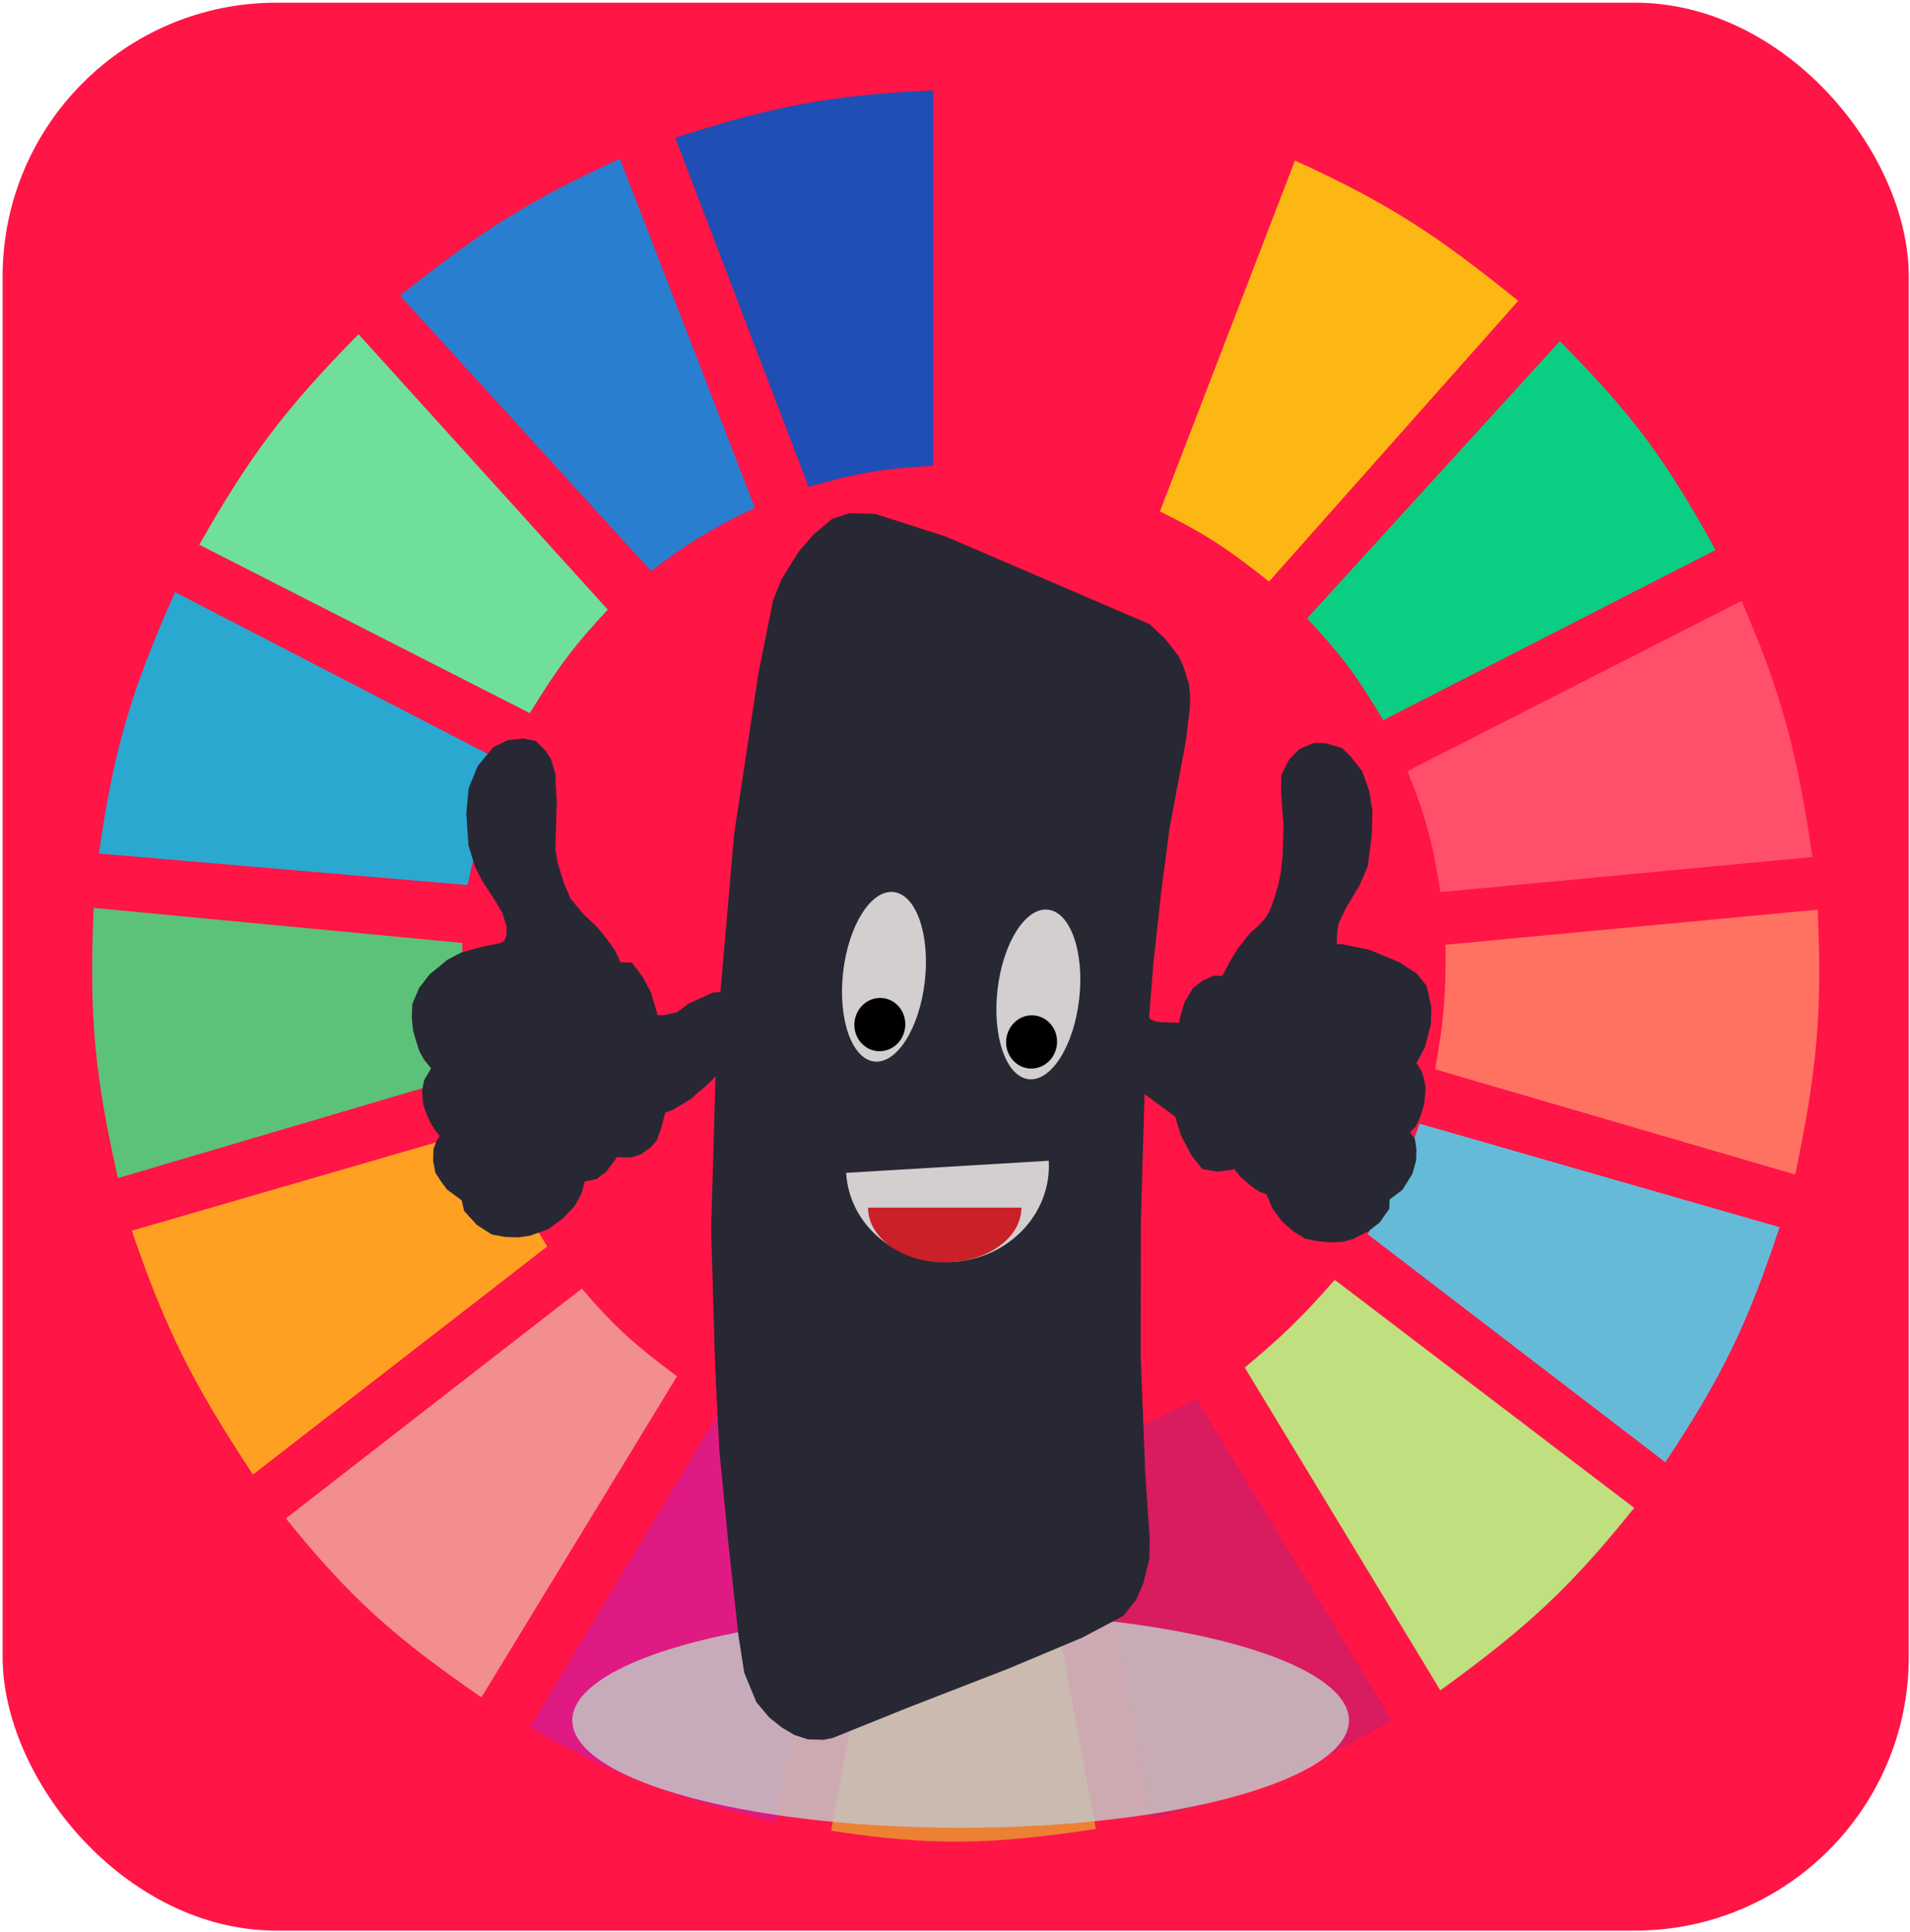 <svg width="687" height="695" viewBox="0 0 687 695" fill="none" xmlns="http://www.w3.org/2000/svg">
<rect x="0.936" y="0.965" width="685.626" height="693.507" rx="98.51" fill="#FF1546"/>
<path d="M290.83 175.127L242.892 49.542C277.703 38.365 297.858 34.276 335.656 32.503V167.554C317.691 168.561 307.848 170.183 290.83 175.127Z" fill="#1F4EB4"/>
<path d="M354.887 167.291L354.52 32.634C390.97 34.841 411.232 38.343 447.148 50.415L399.414 176.501C382.285 170.917 372.522 168.856 354.887 167.291Z" fill="#FF1546"/>
<path d="M417.211 183.961L465.772 57.746C500.298 73.499 517.446 85.101 546.085 108.232L456.434 209.204C442.414 197.999 434.031 192.259 417.211 183.961Z" fill="#FDB714"/>
<path d="M470.133 222.457L561.029 122.747C587.695 149.488 599.6 166.13 617.062 197.845L497.526 259.06C488.295 243.564 482.421 235.454 470.133 222.457Z" fill="#0ACF83"/>
<path d="M506.243 277.361L626.401 216.146C641.291 250.538 646.375 270.875 651.927 308.284L518.072 320.905C515.447 303.445 512.855 293.919 506.243 277.361Z" fill="#FF4F6A"/>
<path d="M516.202 384.644C519.199 367.877 520.154 358.134 519.938 339.837L653.792 327.216C655.455 363.902 653.628 384.75 645.699 422.508L516.202 384.644Z" fill="#FF7262"/>
<path d="M491.921 443.965C500.698 429.549 504.831 420.881 510.598 404.208L640.095 441.441C628.509 476.465 619.516 494.982 599.005 526.005L491.921 443.965Z" fill="#65BBD7"/>
<path d="M587.799 542.413L480.093 460.373C468.259 473.868 461.148 480.744 447.719 491.927L518.07 608.045C549.226 585.466 564.672 571.229 587.799 542.413Z" fill="#C0DF7E"/>
<path d="M500.639 618.773L430.288 503.286C415.024 510.999 406.085 514.813 389.197 520.325L414.1 654.113C449.778 645.119 468.738 637.344 500.639 618.773Z" fill="#D91B5F"/>
<path d="M323.826 525.374C341.572 526.536 351.523 526.189 369.274 524.112L394.178 657.9C356.114 663.635 335.199 664.106 298.923 658.531L323.826 525.374Z" fill="#EC8134"/>
<path d="M190.594 621.298L260.323 505.18C276.131 513.448 285.721 516.967 303.903 521.588L279 655.376C241.356 646.334 221.771 639.185 190.594 621.298Z" fill="#E01A83"/>
<path d="M102.809 546.199L209.27 463.528C221.141 477.497 228.862 484.161 243.512 495.082L173.16 610.569C142.367 589.284 126.595 575.619 102.809 546.199Z" fill="#F28E8E"/>
<path d="M90.981 530.423C69.805 498.271 59.922 479.238 47.4 442.703L175.652 405.47C182.057 422.72 186.916 432.056 196.82 448.383L90.981 530.423Z" fill="#FFA023"/>
<path d="M42.419 423.771C34.181 387.248 31.948 366.063 33.703 326.585L166.312 339.206C165.974 358.757 167.017 368.92 170.671 385.906L42.419 423.771Z" fill="#5CC279"/>
<path d="M35.571 307.022L168.181 318.381C171.86 300.985 174.618 291.301 181.255 274.206L62.965 212.991C47.243 248.451 41.01 268.982 35.571 307.022Z" fill="#2AA8D0"/>
<path d="M71.682 195.952C90.218 163.318 102.845 146.812 128.959 120.223L218.611 219.302C206.479 232.268 200.36 240.441 190.594 256.536L71.682 195.952Z" fill="#70DF9C"/>
<path d="M234.175 205.418C247.626 195.281 255.718 190.205 271.53 182.699L222.969 57.115C191.369 71.63 174.019 82.255 143.901 106.339L234.175 205.418Z" fill="#2A7ED0"/>
<ellipse cx="345.526" cy="618.849" rx="139.691" ry="38.649" fill="#C4C4C4" fill-opacity="0.85"/>
<path d="M197.924 300.489L198.145 292.848L198.28 288.197L198.096 285.532L197.921 282.534L197.776 278.54L196.346 273.844L194.849 271.473L191.807 268.393L188.177 267.623L183.204 268.144L178.705 270.342L173.57 276.511L170.481 284.069L169.71 292.691L170.436 303.685L172.823 311.401L175.295 316.127L179.544 322.568L182.529 327.641L184.2 333.01L184.085 336.996L182.956 339.956L180.31 341.21L174.276 342.365L166.649 344.472L161.879 346.994L159.205 349.245L156 351.812L152.477 356.365L150.237 361.62L150.103 366.271L150.509 370.273L151.456 373.625L152.654 377.317L154.141 380.02L157.415 384.105L156.865 385.086L154.394 389.337L153.776 392.645L154.173 396.979L155.38 400.338L156.607 403.034L158.104 405.405L160.625 408.47L158.713 411.407L157.864 413.71L157.758 417.364L158.435 421.041L160.183 423.752L162.192 426.47L167.812 430.622L168.739 434.639L172.786 439.078L177.652 442.212L182.065 443.004L186.497 443.132L190.166 442.573L196.229 440.421L201.027 436.902L205.062 432.696L207.263 428.77L208.729 423.16L209.251 423.175L213.711 422.306L216.646 420.064L218.818 417.134L220.99 414.204L226.725 414.37L229.622 413.456L232.817 411.221L234.439 409.273L235.568 406.313L236.437 403.346L237.614 398.725L241.041 397.494L244.758 395.274L247.413 393.688L249.827 391.43L252.231 389.505L254.914 386.923L256.806 384.65L259.528 380.738L257.752 442.199L259.199 491.45L260.681 521.418L264.105 556.429L267.615 588.45L269.596 601.142L273.74 611.236L278.028 616.348L282.364 619.798L286.468 622.244L290.861 623.701L296.075 623.852L298.962 623.27L325.888 612.411L361.775 598.486L388.45 587.287L402.758 579.72L407.093 574.193L409.332 568.938L411.397 560.685L411.589 554.041L409.943 529.721L408.295 487.446L408.393 438.905L409.814 389.736L424.376 400.465L426.521 407.509L430.229 414.599L433.503 418.683L437.916 419.476L442.106 418.932L443.785 414.99L445.234 419.022L447.755 422.088L451.318 425.183L453.877 426.919L456.977 428.007L459.42 433.73L462.685 438.146L466.248 441.242L470.091 443.68L473.722 444.45L478.665 444.926L482.846 444.714L486.003 443.808L491.033 441.293L494.769 438.409L497.762 434.173L497.867 430.518L502.935 426.675L506.217 421.45L507.385 417.161L507.491 413.506L507.056 410.501L505.549 408.463L503.743 407.746L504.815 406.779L507.499 404.197L509.169 400.588L510.326 396.631L510.693 392.984L510.75 390.991L510.296 388.65L509.581 386.302L508.587 384.611L504.937 384.506L507.35 382.248L510.661 376.026L512.716 368.106L512.88 362.458L511.256 355.429L508.234 351.684L502.343 347.856L492.031 343.568L482.694 341.636L478.783 341.523L478.86 338.865L478.966 335.211L479.593 331.571L482.373 325.667L487.305 317.497L490.104 310.928L491.473 299.662L491.694 292.021L490.592 285.007L488.177 278.287L484.401 273.523L481.61 270.783L476.435 269.303L473.046 269.205L468.557 271.071L465.332 274.302L462.842 279.218L462.717 283.537L463.066 289.532L463.637 296.863L463.32 307.826L462.616 314.123L461.699 318.752L460.252 323.697L458.553 328.303L456.633 331.573L453.939 334.487L450.995 337.062L446.931 342.265L444.469 346.184L442.539 349.785L440.879 353.062L439.836 353.032L436.968 352.949L433.531 354.512L430.596 356.755L427.855 361.331L426.408 366.276L425.781 369.916L424.738 369.886L422.131 369.81L419.785 369.742L417.438 369.675L415.102 369.275L413.035 368.55L411.259 366.836L412.897 346.269L415.731 320.416L418.74 297.561L424.605 266.143L425.984 254.545L426.109 250.227L425.693 246.557L424.505 242.533L423.539 239.845L422.312 237.149L417.532 231.026L412.452 226.225L339.521 194.857L314.445 186.818L305.842 186.569L300.31 188.404L294.16 193.546L288.764 199.708L282.741 209.509L279.922 216.742L274.742 242.527L266.033 300.13L260.954 358.502L256.764 359.046L253.326 360.609L248.567 362.799L244.3 366.001L238.787 367.172L234.876 367.059L234.181 364.046L232.278 357.674L229.554 352.608L226.29 348.191L221.858 348.063L219.405 342.672L216.894 339.274L213.369 334.85L208.289 330.048L203.499 324.257L200.814 317.862L198.67 310.818L197.771 305.805L197.924 300.489Z" fill="#272833" stroke="#272833" stroke-width="3.94"/>
<path d="M304.345 421.895C305.446 440.789 322.653 455.131 342.775 453.929C362.898 452.727 378.319 436.434 377.217 417.54L304.345 421.895Z" fill="#D3CFCF"/>
<path d="M312.226 434.407C312.226 445.288 324.576 454.109 339.808 454.109C355.042 454.109 367.391 445.287 367.391 434.407H312.226Z" fill="#CA2027"/>
<path d="M314.462 381.843C322.574 382.771 330.712 369.875 332.638 353.039C334.564 336.202 329.55 321.802 321.438 320.873C313.326 319.945 305.188 332.841 303.262 349.677C301.336 366.514 306.35 380.914 314.462 381.843Z" fill="#D3CFCF"/>
<path d="M369.993 388.196C378.105 389.124 386.243 376.228 388.169 359.392C390.096 342.556 385.081 328.155 376.969 327.227C368.857 326.299 360.72 339.195 358.793 356.031C356.867 372.867 361.881 387.268 369.993 388.196Z" fill="#D3CFCF"/>
<ellipse cx="316.463" cy="368.558" rx="9.157" ry="9.588" transform="rotate(6.527 316.463 368.558)" fill="black"/>
<ellipse cx="371.047" cy="374.803" rx="9.157" ry="9.588" transform="rotate(6.527 371.047 374.803)" fill="black"/>
</svg>
